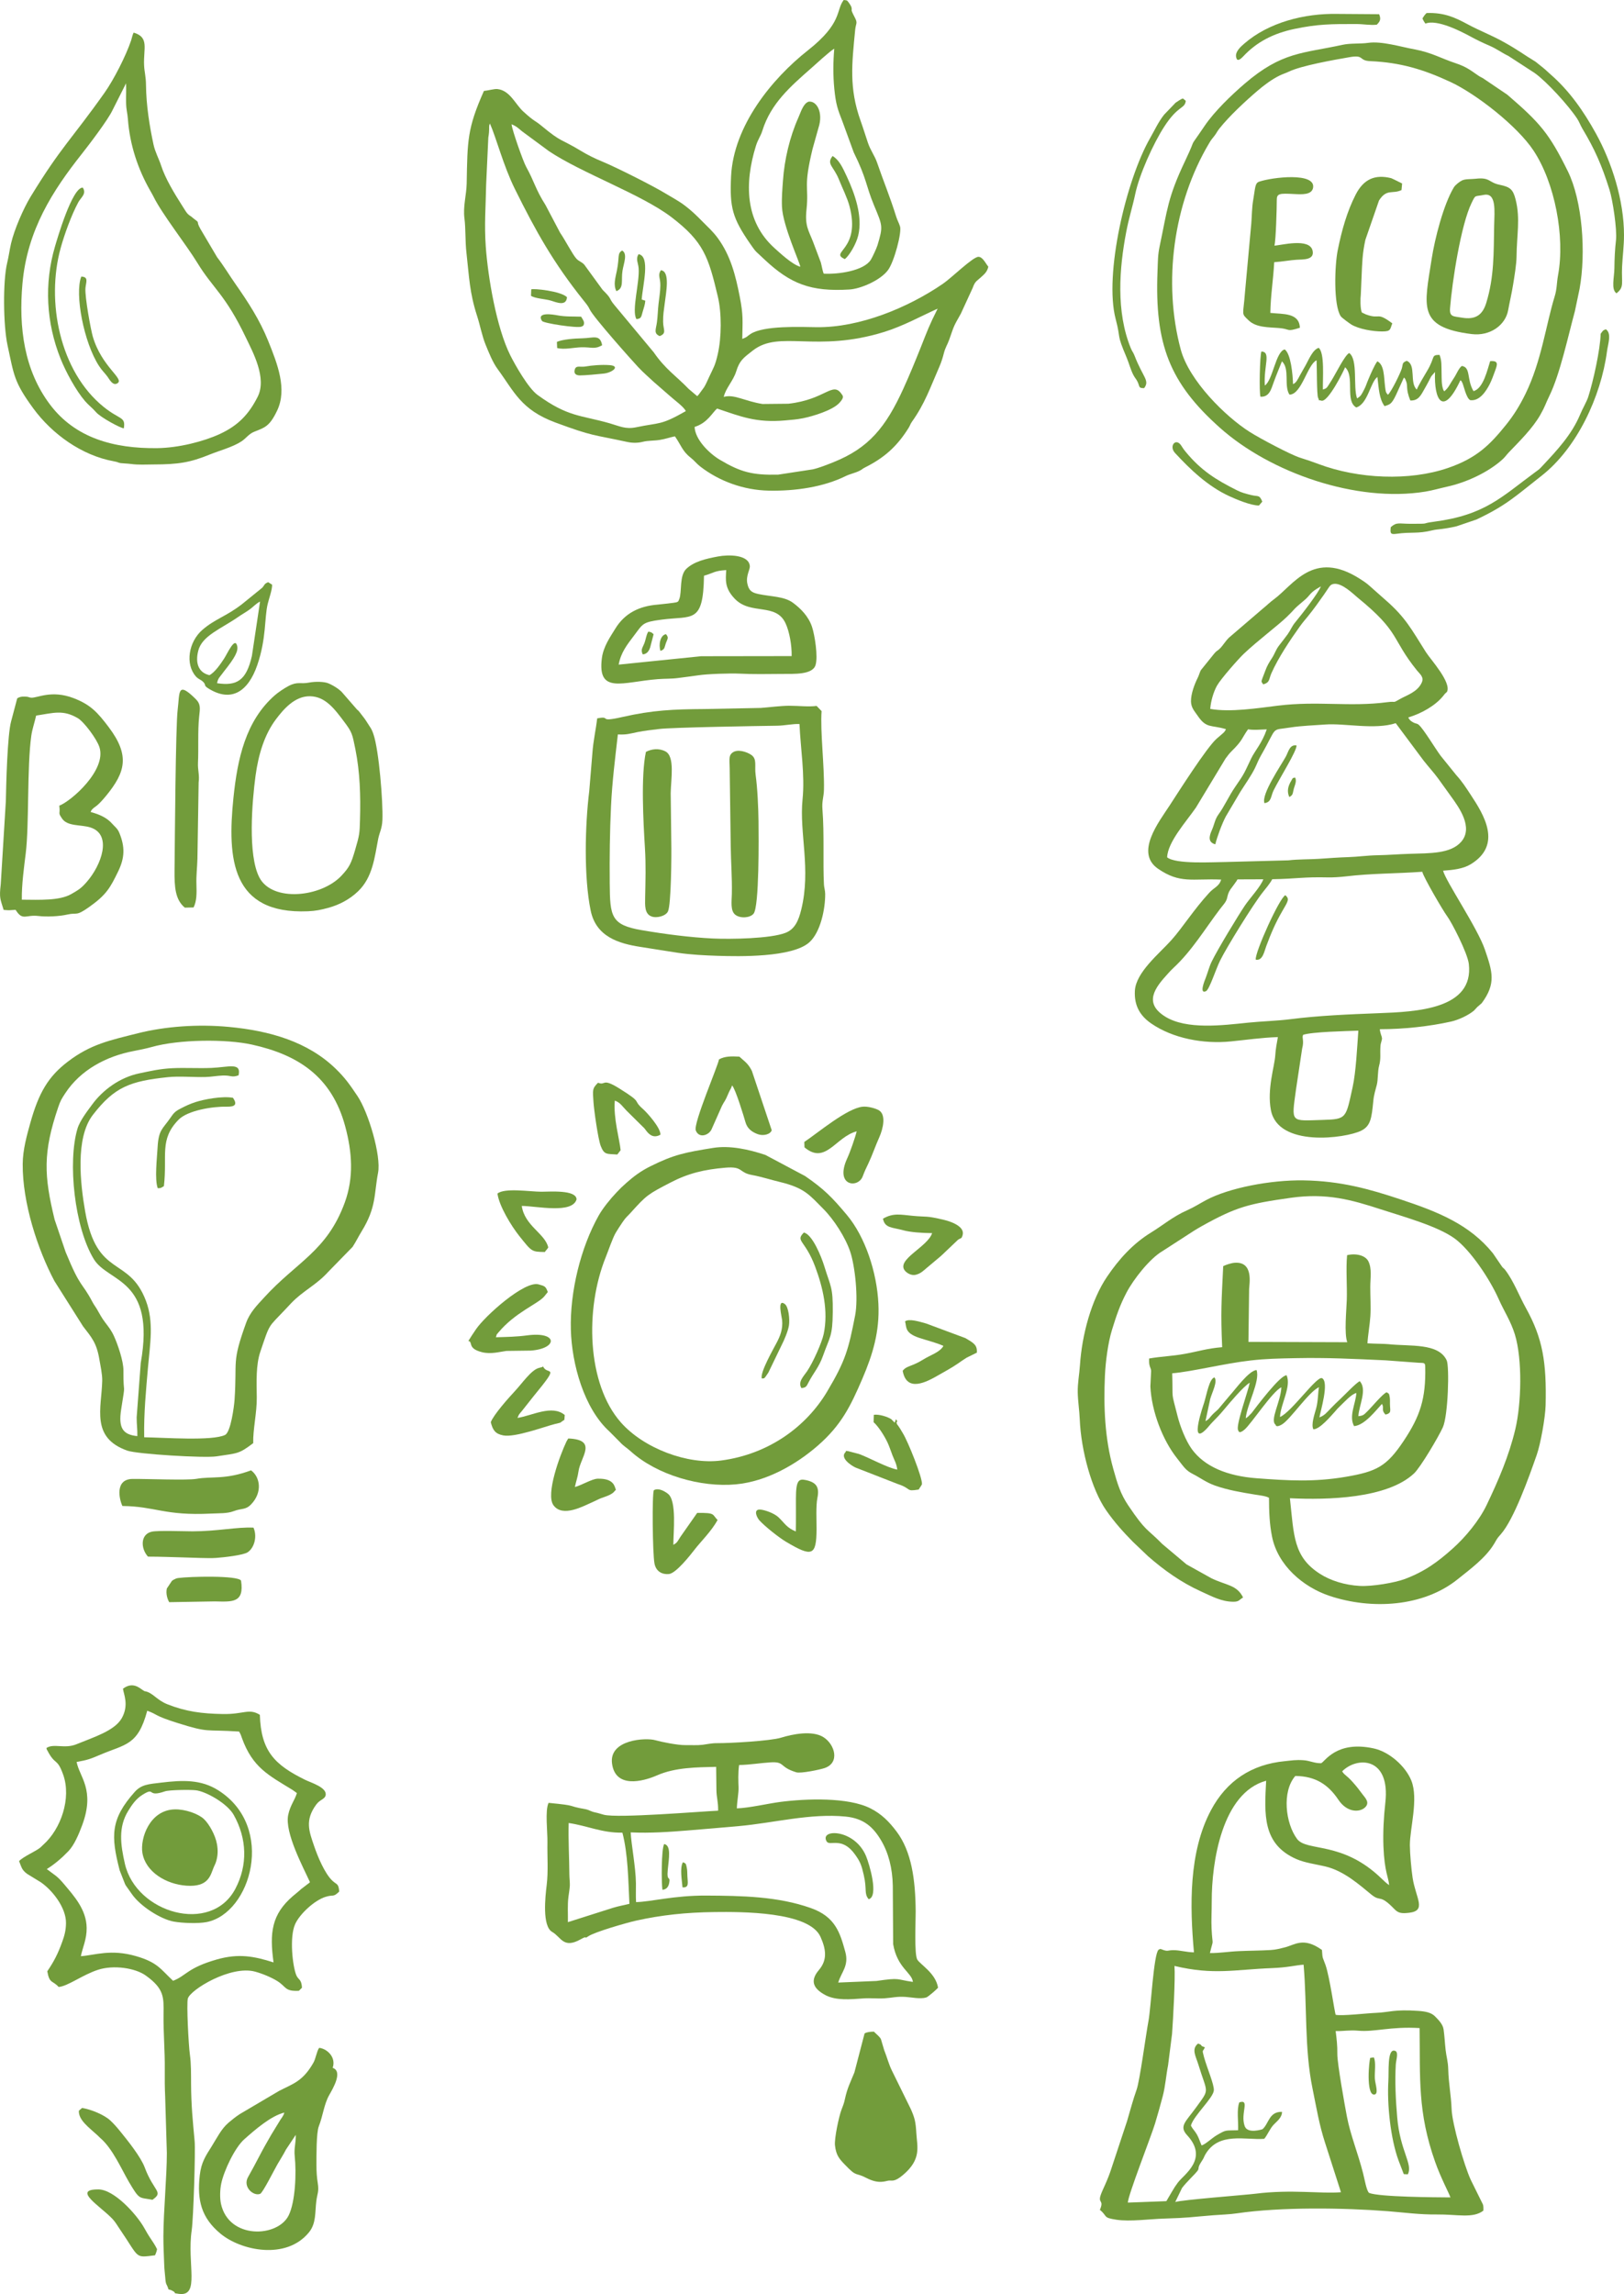 <?xml version="1.0" encoding="UTF-8"?>
<!DOCTYPE svg PUBLIC "-//W3C//DTD SVG 1.1//EN" "http://www.w3.org/Graphics/SVG/1.1/DTD/svg11.dtd">
<!-- Creator: CorelDRAW SE -->
<svg xmlns="http://www.w3.org/2000/svg" xml:space="preserve" width="370.792mm" height="523.571mm" version="1.1" style="shape-rendering:geometricPrecision; text-rendering:geometricPrecision; image-rendering:optimizeQuality; fill-rule:evenodd; clip-rule:evenodd"
viewBox="0 0 50079 70714"
 xmlns:xlink="http://www.w3.org/1999/xlink">
 <defs>
  <style type="text/css">
   <![CDATA[
    .fil0 {fill:#729C3B}
   ]]>
  </style>
 </defs>
 <g id="Vrstva_x0020_1">
  <g id="_530434800">
   <path class="fil0" d="M36147 42332c627,-53 1612,-305 2423,-396 485,-55 841,-60 1373,-71 990,-20 1791,22 2784,67l1015 75c176,10 205,-14 208,133 20,972 -154,1508 -663,2273 -526,790 -833,947 -1789,1110 -968,165 -1772,118 -2749,44 -908,-68 -1610,-361 -2000,-902 -184,-256 -356,-693 -436,-1011 -211,-834 -138,-424 -166,-1322zm2186 6910c-193,-393 -518,-370 -976,-592l-767 -427 -747 -628c-491,-499 -496,-366 -1051,-1190 -241,-358 -334,-667 -463,-1131 -261,-938 -299,-1899 -257,-2862 20,-448 97,-1025 218,-1418 137,-445 245,-762 446,-1146 216,-414 718,-1053 1112,-1283l964 -623c91,-56 155,-95 251,-149 1065,-593 1446,-688 2744,-871 1105,-156 1876,64 2771,355 706,229 1756,518 2282,902 479,350 1079,1242 1356,1868 162,365 374,681 499,1090 234,769 202,2123 12,2921 -194,819 -521,1576 -883,2333 -231,483 -661,999 -1047,1343 -462,412 -863,709 -1484,942 -295,110 -998,232 -1383,210 -465,-26 -902,-165 -1224,-371 -826,-527 -804,-1180 -929,-2332 1170,57 3003,9 3826,-763 202,-189 756,-1129 889,-1421 165,-360 207,-1880 119,-2067 -255,-542 -1121,-425 -1801,-498 -108,-12 -394,-11 -642,-26 14,-252 75,-591 90,-839 18,-279 -4,-618 -3,-905 2,-280 53,-551 -56,-779 -92,-192 -391,-259 -659,-194 -39,423 4,936 -9,1372 -10,321 -84,1041 14,1311l-3047 -10 21 -1628c7,-167 142,-856 -448,-811 -104,8 -272,63 -351,104 -53,1086 -80,1422 -32,2498 -468,38 -732,129 -1143,204 -417,76 -733,78 -1110,145 -15,261 62,280 62,386l-23 476c37,775 383,1658 816,2205 224,283 268,380 509,501 198,100 396,252 664,347 407,144 821,211 1239,280 135,22 345,44 430,99 1,427 15,805 93,1194 177,887 955,1555 1775,1829 1288,430 2887,343 3949,-512 376,-303 872,-661 1132,-1105 90,-152 81,-150 195,-278 407,-456 875,-1771 1114,-2457 117,-336 263,-1148 272,-1525 31,-1322 -86,-2055 -607,-2995 -212,-383 -380,-835 -637,-1171 -62,-81 -43,-31 -103,-110l-279 -409c-719,-888 -1689,-1276 -2851,-1661 -948,-315 -1836,-567 -2989,-585 -1019,-16 -2300,233 -3000,606 -198,106 -366,217 -591,317 -433,191 -730,451 -1117,689 -551,339 -981,813 -1348,1355 -490,721 -777,1802 -838,2733 -19,286 -73,544 -68,833 4,260 52,573 62,829 40,976 372,2171 811,2804 262,377 530,672 829,976l463 441c492,432 1028,811 1624,1082 347,157 637,321 1006,324 185,2 186,-64 304,-132z"/>
   <path class="fil0" d="M37450 42458c-159,42 -236,512 -320,786 -3,11 -477,1357 57,819 72,-71 115,-136 187,-210 148,-150 238,-243 381,-414 163,-196 596,-710 783,-817 -42,239 -452,1359 -354,1470 6,8 13,130 195,-26 212,-184 862,-1180 1134,-1302 -18,445 -365,1012 -176,1155 1,0 0,101 189,-7 261,-149 828,-1009 1149,-1153 -30,94 -24,421 -88,651 -54,196 -161,501 -87,648 197,3 541,-410 660,-539 59,-65 68,-84 139,-151 157,-150 372,-394 527,-429 -20,332 -239,709 -71,1021 329,-23 688,-504 859,-684 82,126 -37,178 112,329 195,-49 139,-118 136,-327 -1,-64 4,-147 -7,-209 -22,-128 -21,-101 -93,-152 -103,21 -484,481 -600,591 -103,98 -113,128 -274,146 18,-333 280,-825 43,-1079 -112,49 -472,430 -594,543 -106,97 -193,186 -292,286 -148,151 -191,221 -358,287 29,-185 308,-1083 83,-1208 -157,-87 -939,1041 -1299,1196 16,-395 360,-949 202,-1287 -205,4 -920,959 -1077,1164l-110 111c-40,33 -27,23 -71,52 33,-415 451,-1149 334,-1487 -234,9 -664,609 -815,770l-364 433c-74,74 -133,114 -204,193 -92,103 -69,107 -194,181l148 -689c60,-207 236,-539 130,-662z"/>
  </g>
  <g id="_530435952">
   <path class="fil0" d="M1114 22058c533,-80 825,-191 1286,80 185,108 583,635 666,894 226,706 -870,1663 -1238,1803 37,286 -52,191 84,395 169,252 578,182 875,276 686,218 340,1167 -119,1687 -163,186 -239,234 -471,367 -363,208 -983,177 -1524,173 -9,-449 71,-1028 120,-1426 109,-884 36,-2663 172,-3628 28,-202 102,-410 149,-621zm-583 -532l-186 701c-118,411 -156,1974 -165,2469l-157 2560c-51,435 -14,450 89,792 221,19 147,8 369,-2 219,352 308,143 696,189 265,31 643,14 904,-45 312,-71 245,67 667,-231 533,-376 651,-596 892,-1090 206,-422 221,-759 37,-1202 -53,-130 -146,-193 -223,-281 -153,-174 -377,-281 -660,-356 43,-83 -1,-24 49,-81 85,-98 130,-53 438,-430 586,-719 729,-1232 72,-2104 -341,-452 -560,-695 -1087,-896 -684,-260 -1110,1 -1306,-13 -88,-7 -56,-33 -212,-34 -105,-1 -152,16 -217,54z"/>
   <path class="fil0" d="M11101 25274c-12,416 -12,455 -155,941 -116,393 -169,515 -418,780 -627,666 -2127,817 -2527,59 -369,-698 -225,-2365 -122,-3136 91,-677 283,-1280 621,-1734 246,-329 595,-734 1067,-722 463,11 744,382 1043,782 246,328 252,370 349,852 141,706 164,1423 142,2178zm-1573 -4233c-263,52 -346,-42 -625,102 -134,69 -330,201 -430,290 -900,791 -1151,1955 -1275,3163 -193,1882 -62,3591 2296,3494 250,-11 400,-45 622,-104 348,-93 670,-266 927,-513 450,-431 509,-1051 619,-1615 41,-205 119,-312 130,-585 22,-557 -108,-2154 -276,-2640 -38,-110 -64,-164 -116,-240 -55,-80 -104,-168 -160,-244 -52,-70 -105,-140 -155,-202 -60,-76 -37,-31 -91,-93l-435 -500c-87,-105 -284,-229 -435,-291 -126,-53 -400,-60 -596,-22z"/>
   <path class="fil0" d="M5699 27978l270 -6c98,-196 97,-429 88,-710 -9,-285 23,-511 31,-796l37 -2348c32,-224 -30,-378 -20,-600 21,-436 -10,-991 35,-1419 29,-267 56,-393 -109,-555 -570,-562 -486,-202 -552,328 -64,516 -87,4027 -97,4955 -5,512 19,905 317,1151z"/>
   <path class="fil0" d="M6694 21060c27,-151 75,-179 163,-298 14,-19 30,-41 47,-63 351,-439 449,-633 408,-795 -71,-278 -294,231 -403,399 -102,156 -284,426 -451,509 -325,-74 -448,-357 -343,-759 118,-458 705,-672 1217,-1027 118,-82 224,-140 350,-228 131,-91 215,-197 337,-255l-251 1674c-172,762 -464,934 -1074,843zm1697 -3037l-120 -77c-128,48 -106,85 -186,172l-620 503c-497,386 -832,454 -1226,796 -425,370 -533,1054 -200,1433 79,89 154,97 225,168 106,106 -1,101 161,203 706,443 1228,98 1509,-721 282,-821 217,-1445 320,-1881 38,-162 142,-439 137,-596z"/>
  </g>
  <g id="_530436216">
   <path class="fil0" d="M2363 54312c337,-59 435,-97 725,-221 779,-333 1164,-278 1452,-1358 343,125 199,147 940,380 991,311 817,191 1894,262 6,9 12,22 16,30l29 57c4,9 7,19 11,28 5,11 28,77 28,79 331,920 827,1153 1563,1606l134 96c-64,220 -205,372 -268,674 -114,547 466,1619 671,2073 -7,8 -17,17 -22,21l-251 192c-100,94 -153,129 -254,216 -655,564 -723,1128 -596,2044 -608,-193 -1081,-282 -1755,-89 -903,259 -931,496 -1343,656 -387,-359 -472,-566 -1142,-760 -777,-225 -1261,-31 -1702,2 54,-268 184,-525 179,-873 -7,-566 -394,-986 -686,-1335 -86,-103 -156,-180 -247,-257l-296 -221c241,-149 475,-351 670,-556 173,-182 314,-507 422,-800 405,-1094 -90,-1488 -172,-1946zm1429 -2257c19,164 190,495 -33,901 -219,396 -876,594 -1401,810 -371,152 -698,-35 -926,116 8,54 10,41 29,78 249,478 295,209 486,741 261,727 -69,1680 -610,2160 -43,38 -47,49 -93,89 -143,120 -508,266 -656,418 81,203 83,269 248,394l423 259c370,257 782,791 776,1262 -3,224 -49,388 -117,575 -135,374 -254,603 -460,907 68,391 160,272 350,483 283,-21 737,-376 1220,-531 477,-153 1140,-55 1466,178 570,407 555,672 549,1171 -9,600 45,1142 38,1735 -3,310 -1,552 12,830l52 1736c0,727 -104,1797 -107,2566 -1,300 16,594 25,866 5,163 21,261 32,401 20,266 38,165 101,370 50,19 31,2 83,25 224,102 -10,83 244,114 654,82 236,-924 389,-1968 53,-360 117,-2442 90,-2736 -58,-634 -107,-1099 -110,-1770 -2,-315 4,-611 -37,-907 -41,-288 -106,-1565 -63,-1722 73,-271 1323,-1035 2073,-831 228,62 505,178 688,292 283,178 223,322 664,299l95 -95c-16,-277 -115,-236 -178,-392 -112,-282 -212,-1164 -34,-1565 141,-317 602,-741 940,-844 259,-80 224,26 421,-163 -23,-249 -65,-204 -198,-322 -249,-221 -476,-782 -580,-1091 -152,-447 -287,-785 68,-1268 117,-159 260,-161 289,-282 59,-243 -447,-391 -629,-480 -948,-466 -1364,-890 -1398,-2005 -340,-210 -491,-12 -1145,-24 -646,-12 -1132,-74 -1706,-301 -298,-117 -420,-311 -623,-384 -104,-38 -40,10 -135,-52 -107,-71 -317,-268 -612,-43z"/>
   <path class="fil0" d="M9120 65807c7,257 -59,409 -32,658 55,511 21,1405 -187,1825 -337,683 -1844,746 -2087,-357 -39,-180 -31,-442 9,-629 84,-395 416,-1099 707,-1359 328,-291 822,-724 1238,-825 -45,119 0,22 -55,123 -17,31 -44,66 -61,90l-287 469c-128,224 -242,419 -361,649 -118,228 -238,449 -356,659 -172,305 174,599 376,514 79,-33 421,-716 530,-907 90,-157 173,-279 265,-458l301 -452zm1139 -2066c119,-355 -215,-605 -419,-615 -79,120 -100,327 -180,465 -329,574 -630,640 -1058,863l-1204 710c-141,93 -224,161 -348,265 -225,190 -357,467 -526,737 -179,286 -318,482 -364,887 -86,764 44,1307 641,1801 630,521 2022,821 2726,-42 227,-278 184,-619 227,-962 30,-238 87,-292 45,-553 -30,-189 -41,-359 -41,-569 1,-267 -6,-984 73,-1185 128,-327 160,-674 316,-954 105,-189 441,-734 112,-848z"/>
   <path class="fil0" d="M4391 57115c97,588 732,967 1356,1011 686,49 741,-318 842,-565 36,-87 56,-107 83,-207 46,-170 51,-319 19,-505 -50,-288 -247,-631 -405,-779 -172,-160 -573,-305 -900,-296 -775,21 -1068,898 -995,1341z"/>
   <path class="fil0" d="M5087 55218c129,-45 771,-54 952,-33 305,34 966,400 1169,761 408,728 436,1544 49,2277 -749,1418 -3059,748 -3406,-772 -135,-594 -207,-1123 99,-1626 122,-200 247,-378 443,-500 417,-262 111,95 694,-107zm-122 -268c-371,45 -603,53 -809,284 -749,838 -742,1357 -465,2422l163 416c6,9 19,39 25,48l178 252c264,391 910,792 1301,861 277,49 756,65 1013,15 1370,-270 2140,-2931 364,-4059 -532,-339 -1096,-321 -1770,-239z"/>
   <path class="fil0" d="M2432 65063c-16,290 315,518 592,774 41,39 12,19 73,71 384,332 658,978 884,1360 335,566 301,456 718,541 360,-249 45,-243 -236,-996 -120,-325 -530,-836 -757,-1115 -94,-115 -194,-233 -312,-341 -192,-173 -580,-332 -863,-380l-99 86z"/>
   <path class="fil0" d="M3678 68689c639,931 456,910 1103,830 27,-71 44,-93 62,-188 -64,-131 -127,-222 -205,-338 -69,-102 -134,-216 -192,-320 -236,-419 -926,-1180 -1408,-1184 -832,-7 63,520 428,907 94,100 134,180 212,293z"/>
  </g>
  <g id="_530437608">
   <path class="fil0" d="M4235 44268c-440,-43 -591,-241 -499,-823 152,-965 63,-329 70,-1204 2,-281 -171,-790 -290,-1052 -80,-177 -164,-281 -269,-419 -122,-160 -155,-240 -263,-423 -45,-77 -83,-119 -127,-202 -350,-663 -359,-398 -833,-1550l-340 -1001c-330,-1358 -364,-2064 110,-3462 69,-206 107,-263 219,-434 469,-716 1262,-1139 2107,-1300 196,-38 398,-79 558,-124 838,-238 2297,-250 3092,-74 1419,314 2459,980 2874,2517 213,787 272,1572 -13,2352 -549,1502 -1484,1825 -2492,2933 -212,233 -433,450 -551,778 -449,1246 -273,1131 -355,2364 -14,207 -117,1002 -293,1088 -395,192 -1878,81 -2494,72 -13,-755 56,-1440 118,-2165 61,-701 187,-1382 -65,-2044 -530,-1392 -1512,-679 -1874,-2758 -145,-830 -312,-2258 238,-2970 666,-862 1144,-1041 2316,-1164 345,-36 790,5 1154,-4 195,-5 345,-39 541,-46 267,-8 262,71 482,-6 92,-411 -303,-250 -842,-228 -403,16 -803,-10 -1195,8 -390,18 -685,89 -1027,160 -593,123 -1122,509 -1453,963 -134,184 -374,487 -450,740 -308,1030 -92,3050 505,4025 446,728 1909,581 1446,3198l-126 1676c-1,219 25,352 21,579zm3573 217c-11,-420 116,-943 110,-1411 -7,-491 -28,-999 109,-1406 307,-905 229,-729 767,-1301l193 -205c357,-373 771,-553 1136,-959l749 -767c105,-161 174,-308 279,-479 459,-746 380,-1144 507,-1806 101,-525 -298,-1864 -633,-2363 -238,-355 -384,-563 -672,-843 -859,-833 -2028,-1172 -3299,-1291 -953,-89 -1957,-17 -2807,197 -854,216 -1444,331 -2156,874 -606,462 -895,961 -1153,1878 -109,389 -235,836 -238,1278 -9,1194 458,2627 979,3608l882 1395c269,348 418,512 503,1018 33,196 93,462 88,663 -21,846 -360,1752 775,2151 308,108 2378,233 2748,176 661,-102 681,-66 1133,-407z"/>
   <path class="fil0" d="M3774 46422c1024,11 1294,306 2736,234 252,-13 494,2 694,-74 256,-98 366,-30 541,-212 350,-366 283,-836 -4,-1047 -797,296 -1207,178 -1683,262 -290,51 -1516,-1 -1969,3 -556,6 -412,629 -315,834z"/>
   <path class="fil0" d="M5934 47203c-254,0 -1064,-31 -1254,11 -357,79 -344,520 -117,769 375,0 745,15 1081,24 361,8 778,33 1017,16 244,-17 845,-85 977,-175 217,-147 294,-505 178,-759 -519,-24 -1102,113 -1882,114z"/>
   <path class="fil0" d="M5217 49387l1404 -24c543,11 917,55 812,-640 -92,-167 -1605,-127 -1932,-81 -66,9 -89,22 -133,46 -48,26 -11,2 -66,41l-158 237c-33,160 14,315 73,421z"/>
   <path class="fil0" d="M4864 36627c112,1 107,-19 190,-64 110,-942 -149,-1434 452,-2048 279,-285 1044,-411 1479,-401 275,6 335,-73 200,-274 -327,-62 -896,48 -1144,128 -178,57 -304,116 -457,195 -182,93 -221,135 -338,306 -230,335 -357,349 -387,905 -19,339 -94,981 5,1253z"/>
  </g>
  <g id="_530438520">
   <path class="fil0" d="M48046 8480c-45,244 -31,419 -104,655 -272,884 -407,1997 -901,3006 -177,361 -362,660 -600,955 -491,608 -894,1021 -1787,1328 -1191,410 -2770,339 -3991,-119 -191,-71 -346,-126 -566,-194 -294,-91 -1245,-598 -1554,-793 -748,-473 -1871,-1578 -2132,-2542 -557,-2064 -228,-4512 875,-6361 58,-98 84,-131 151,-212 79,-97 82,-135 162,-236 302,-383 809,-854 1180,-1170 202,-173 439,-351 687,-472 88,-42 186,-73 279,-117 378,-183 1363,-358 1872,-446 469,-81 266,107 639,123 926,39 1645,256 2475,643 783,365 2054,1351 2558,2113 657,992 976,2653 757,3839zm-5857 -7159c-235,34 -546,7 -788,60 -1236,270 -1868,211 -3020,1199 -407,349 -932,854 -1232,1297 -578,855 -179,189 -607,1090 -538,1133 -543,1496 -780,2614 -61,288 -55,462 -68,790 -88,2239 370,3431 1927,4817 1553,1384 4209,2312 6332,1966 230,-38 453,-104 674,-153 586,-128 1267,-440 1712,-846 74,-68 116,-135 189,-211 334,-348 731,-737 971,-1157 157,-276 149,-319 280,-586 327,-668 578,-1847 786,-2609l144 -686c204,-1122 87,-2717 -363,-3630 -575,-1164 -854,-1487 -1865,-2357l-753 -509c-55,-32 -89,-43 -141,-79 -220,-150 -360,-270 -693,-380 -443,-146 -751,-333 -1271,-429 -435,-80 -1018,-261 -1434,-201z"/>
   <path class="fil0" d="M45754 6008c400,-81 330,501 321,954 -16,832 4,1572 -244,2377 -112,362 -324,528 -757,452 -250,-44 -381,-15 -359,-289 65,-821 335,-2572 664,-3246 131,-267 85,-189 375,-248zm-246 -498c-152,17 -317,0 -428,54 -73,36 -202,137 -247,210 -325,541 -589,1592 -684,2202 -227,1469 -454,2113 1233,2322 563,70 1042,-272 1125,-737 44,-246 108,-508 153,-790 38,-235 104,-627 106,-868 5,-648 120,-1161 -27,-1745 -81,-324 -169,-394 -499,-463 -340,-71 -288,-236 -732,-185z"/>
   <path class="fil0" d="M40084 10103c-18,-472 -531,-415 -911,-458 9,-548 92,-1020 119,-1563 255,-17 506,-65 688,-75 214,-11 556,9 497,-276 -86,-415 -998,-162 -1178,-160 46,-153 74,-1190 73,-1398 -2,-211 78,-216 535,-192 237,12 548,33 585,-198 75,-477 -1254,-322 -1663,-183 -134,45 -119,192 -188,590 -35,202 -38,484 -55,700l-195 2130c-54,728 -128,625 117,859 232,220 603,206 928,232 373,30 215,130 648,-8z"/>
   <path class="fil0" d="M42934 9967c-500,-371 -353,-110 -805,-271l-132 -62c-56,-112 -48,-462 -34,-546l23 -537c21,-470 24,-725 118,-1158l420 -1212c240,-376 412,-188 694,-322l19 -203c-54,-28 -323,-161 -341,-165 -490,-119 -842,22 -1092,510 -263,514 -427,1088 -554,1720 -92,462 -135,1690 97,2031 28,42 269,218 323,251 241,146 675,214 949,214 281,0 242,-66 315,-250z"/>
   <path class="fil0" d="M39873 11841c-10,-318 -68,-930 -255,-1070 -280,59 -368,953 -615,1112 -38,-613 202,-1034 -105,-1048 -48,112 -74,1256 -29,1394 272,16 330,-230 405,-438 81,-224 175,-447 257,-653 253,235 52,751 232,1026 376,2 553,-929 836,-1058 13,225 3,1057 47,1154 67,153 -23,48 96,89 207,77 709,-945 737,-1029 310,290 -14,1036 344,1240 356,-104 435,-782 652,-940 43,353 53,672 220,899 170,-51 219,-64 355,-348l242 -533c57,62 21,3 58,86 79,177 -14,238 139,620 253,16 333,-172 435,-350 59,-104 83,-146 141,-257 24,-46 49,-101 74,-142l113 -129c-37,866 246,1399 783,254 45,46 20,7 56,73 41,72 117,472 244,541 295,41 499,-289 604,-495 61,-120 115,-271 165,-409 69,-190 118,-320 -152,-298 -83,254 -209,847 -514,924 -217,-364 -76,-738 -362,-775 -100,78 -165,262 -249,382 -109,159 -162,304 -294,400 -6,-9 -12,-32 -14,-27 -2,5 -11,-21 -14,-27 -56,-153 -47,-332 -51,-493 -7,-235 10,-395 -63,-577 -271,3 -123,58 -379,487 -86,146 -270,449 -323,582 -231,-209 -9,-769 -312,-886 -147,66 -106,79 -150,237 -38,131 -321,717 -428,810 -69,-76 -68,-94 -88,-253 -37,-298 -20,-669 -238,-779 -93,122 -212,406 -279,563 -59,137 -67,192 -129,309 -84,159 -93,196 -217,272 -128,-355 35,-1197 -242,-1399 -133,59 -413,634 -546,845 -171,271 -136,230 -266,281 -9,-332 61,-1119 -128,-1286 -181,51 -301,349 -402,533 -60,110 -104,178 -170,300 -83,154 -121,243 -221,286z"/>
   <path class="fil0" d="M43865 565c23,69 51,104 90,163 360,-145 1111,248 1365,384 207,112 394,204 609,296 217,92 367,210 587,318l812 527c379,273 1046,1007 1307,1405 63,94 98,201 162,309 382,637 595,1121 834,1879 102,325 238,1229 201,1560 -33,283 -46,570 -49,857 -2,293 -109,653 63,778 253,-192 150,-320 174,-816 15,-319 59,-640 59,-974 2,-1075 -379,-2255 -863,-3131 -382,-693 -820,-1323 -1413,-1837 -87,-75 -129,-123 -210,-187l-239 -192c-381,-229 -519,-352 -1006,-621 -360,-200 -722,-336 -1091,-535 -375,-201 -717,-367 -1266,-346 -63,61 -74,85 -126,163z"/>
   <path class="fil0" d="M49360 10287c-14,498 -230,1467 -383,1945 -49,152 -173,357 -250,544 -260,625 -722,1114 -1165,1587 -110,117 -75,84 -213,186 -1055,776 -1558,1329 -3141,1535 -440,57 -37,62 -723,62 -357,-1 -412,-59 -599,104 -14,161 -24,231 153,207 531,-73 646,10 1156,-115 119,-30 315,-24 720,-119l615 -209c932,-438 1238,-748 2009,-1350 1084,-847 1830,-2433 2016,-3833 32,-242 150,-548 -34,-681 -108,36 -90,52 -161,137z"/>
   <path class="fil0" d="M35281 11965c181,-240 -33,-323 -293,-996 -44,-115 -71,-122 -119,-239 -458,-1121 -355,-2462 -138,-3588 83,-434 197,-782 277,-1164 123,-587 549,-1543 896,-2078 432,-666 631,-536 662,-792l-89 -73c-74,24 -141,78 -225,131l-352 366c-177,220 -299,490 -432,721 -745,1296 -1424,4213 -1065,5579 176,667 10,415 335,1181 80,188 123,376 212,547 49,94 97,134 137,225 63,145 21,179 194,180z"/>
   <path class="fil0" d="M38129 1796c1,0 21,143 207,-56 418,-450 938,-713 1580,-848 729,-152 1135,-152 1907,-151 223,0 435,44 633,20 94,-95 140,-162 72,-323l-1284 -9c-1024,-21 -2125,264 -2873,914 -100,87 -315,264 -242,453z"/>
   <path class="fil0" d="M38823 15582l102 -119c-90,-219 -117,-150 -334,-201 -167,-40 -306,-77 -440,-145 -647,-324 -1111,-609 -1592,-1194 -53,-65 -75,-94 -121,-169 -171,-287 -403,-6 -206,207 474,514 1014,1027 1668,1330 204,95 681,297 923,291z"/>
  </g>
  <g id="_530441280">
   <path class="fil0" d="M3887 2568c8,200 -3,400 1,601 4,224 41,302 56,504 58,784 305,1535 688,2204 35,62 77,134 101,183 262,536 1016,1489 1355,2046 485,795 855,963 1494,2300 209,438 656,1245 364,1824 -271,538 -602,888 -1172,1150 -493,227 -1261,426 -1930,434 -1334,15 -2524,-309 -3304,-1346 -793,-1054 -969,-2365 -848,-3725 148,-1659 937,-2869 1828,-3996 225,-284 822,-1069 953,-1358l414 -821zm234 -1563c-35,64 -54,167 -77,238 -164,488 -538,1215 -815,1608 -1026,1450 -1340,1666 -2284,3210 -221,362 -507,1018 -605,1446 -46,201 -72,404 -121,605 -132,546 -120,1915 12,2527 201,926 194,1128 794,1948 580,793 1498,1454 2484,1632 158,29 119,43 215,57 67,9 207,12 315,26 232,32 459,16 696,15 762,-1 1128,-59 1738,-308 299,-121 703,-227 970,-402 145,-94 225,-230 395,-298 322,-129 473,-158 708,-653 313,-660 15,-1427 -277,-2149 -263,-651 -619,-1197 -1016,-1764 -182,-260 -358,-554 -558,-814l-511 -865c-170,-295 25,-151 -233,-343 -5,-4 -42,-38 -43,-38 -146,-93 -143,-112 -294,-348 -233,-366 -516,-827 -648,-1237 -63,-196 -180,-405 -231,-636 -126,-581 -226,-1216 -233,-1837 -2,-267 -49,-399 -59,-613 -24,-518 167,-862 -322,-1007z"/>
   <path class="fil0" d="M3818 13203c60,-367 -116,-253 -618,-657 -1366,-1099 -1782,-3265 -1330,-4899 115,-418 332,-1020 545,-1413 81,-150 264,-260 137,-451 -326,-11 -791,1591 -858,1820 -335,1143 -271,2345 175,3458 163,406 470,974 753,1303 118,136 213,196 343,345 142,162 758,493 853,494z"/>
   <path class="fil0" d="M2506 8526c-209,530 78,2038 549,2757 94,144 153,188 255,322 66,88 168,301 312,209 221,-141 -482,-497 -759,-1433 -62,-209 -251,-1233 -228,-1502 16,-182 107,-346 -129,-353z"/>
  </g>
  <g id="_530442096">
   <path class="fil0" d="M26369 40550c-204,1042 -291,1385 -862,2343 -639,1074 -1789,1931 -3269,2127 -1031,137 -2385,-372 -3094,-1176 -1050,-1192 -1109,-3504 -463,-5097 81,-200 207,-576 305,-746 48,-83 155,-245 212,-329 106,-157 143,-170 252,-291 492,-548 535,-569 1214,-923 557,-291 1046,-408 1707,-464 554,-47 399,149 816,225 304,56 563,144 864,216 769,185 917,409 1342,834 318,319 677,872 825,1315 148,443 255,1430 151,1966zm-4383 -5165c-844,136 -1201,201 -1938,570 -291,145 -508,309 -727,502 -140,123 -193,177 -312,302 -187,196 -421,484 -549,713 -554,986 -888,2347 -857,3512 28,1069 410,2435 1189,3141l324 326c103,117 210,175 330,283 816,738 2168,1122 3246,1021 951,-89 1860,-613 2528,-1195 722,-630 1008,-1212 1372,-2060 323,-754 536,-1455 495,-2312 -46,-968 -406,-2063 -972,-2737 -456,-544 -703,-797 -1290,-1200l-1225 -651c-500,-166 -1086,-300 -1614,-215z"/>
   <path class="fil0" d="M22171 32656c-18,169 -799,1977 -715,2191 101,256 404,145 485,-33l323 -728c89,-175 80,-98 207,-403 42,-99 72,-120 104,-225 107,108 374,996 411,1128 53,191 184,302 379,374 176,65 395,6 432,-121l-612 -1830c-118,-234 -221,-286 -385,-438 -251,-15 -454,-13 -629,85z"/>
   <path class="fil0" d="M24802 35201l6 166c652,550 957,-323 1609,-494 -44,190 -204,645 -291,832 -396,860 332,935 476,559 76,-198 97,-235 178,-405 123,-261 211,-528 340,-816 101,-227 229,-701 -40,-831 -112,-55 -333,-115 -486,-97 -482,55 -1356,792 -1792,1086z"/>
   <path class="fil0" d="M20163 45935c-59,117 -40,1950 19,2259 50,262 255,345 447,325 219,-22 663,-588 804,-771 167,-216 507,-551 695,-893 -175,-175 -55,-226 -629,-220l-514 733c-97,149 -95,183 -221,250 -4,-355 115,-1359 -169,-1574 -107,-82 -291,-187 -432,-109z"/>
   <path class="fil0" d="M14443 41335c153,26 -48,230 424,347 273,67 536,-12 749,-40l752 -10c840,-62 841,-597 -114,-469 -327,44 -622,48 -963,58 46,-119 -13,-38 82,-152 508,-607 1189,-867 1397,-1092 5,-6 12,-14 17,-20l105 -130c-66,-176 -84,-181 -287,-237 -430,-117 -1653,974 -1933,1393 -90,134 -163,241 -229,352z"/>
   <path class="fil0" d="M18992 45922c-40,-84 -44,-357 -566,-341 -174,6 -493,203 -698,256 33,-168 88,-308 111,-483 60,-439 610,-977 -316,-1013l-55 93c-207,435 -644,1625 -403,1962 282,395 931,25 1219,-99 70,-30 169,-84 249,-115 105,-41 255,-78 373,-168l86 -92z"/>
   <path class="fil0" d="M27910 40732c50,184 -18,358 446,511 249,82 519,145 736,244 -107,197 -404,283 -608,412 -383,240 -517,188 -648,356 121,676 731,349 1105,133 194,-112 404,-223 589,-351 114,-78 167,-118 280,-188l314 -154c13,-237 -94,-294 -357,-449l-1205 -448c-209,-59 -534,-160 -652,-66z"/>
   <path class="fil0" d="M26947 43611l-8 228c142,125 328,409 433,634 62,135 98,258 150,390 67,170 121,244 148,438 -309,-56 -868,-369 -1182,-482l-344 -90c-140,-5 -24,-16 -72,34 -177,172 162,406 312,475l1300 507c449,147 228,239 646,170 49,-85 59,-83 100,-161 23,-195 -437,-1334 -588,-1573 -48,-76 -80,-142 -139,-223l-44 -60c-48,-126 65,-19 -30,-151l-39 108 -107 -109c-107,-71 -368,-158 -536,-135z"/>
   <path class="fil0" d="M15134 43839c61,242 135,359 383,407 366,71 1277,-272 1595,-351 257,-64 102,-10 291,-129l12 -148c-391,-330 -1010,22 -1457,89 46,-115 46,-107 120,-194l383 -484c842,-1023 415,-617 288,-904 -10,4 -24,0 -29,11 -5,12 -22,9 -29,11 -36,10 -52,12 -86,23 -238,76 -497,465 -744,729 -172,184 -642,711 -727,940z"/>
   <path class="fil0" d="M27228 37566c58,297 287,263 621,356 215,60 571,87 895,89 -136,426 -1117,815 -840,1157 62,76 201,160 335,127 155,-38 239,-128 331,-205l434 -364c51,-45 95,-88 147,-138l390 -371c96,-67 106,-19 143,-143 78,-271 -365,-421 -567,-470 -577,-138 -515,-83 -968,-126 -387,-37 -604,-95 -921,88z"/>
   <path class="fil0" d="M19035 35588l103 -133c-28,-312 -229,-999 -179,-1529 168,57 245,193 361,309l491 486c77,66 86,100 150,175 122,141 251,168 405,81 9,-213 -414,-681 -532,-785 -363,-319 29,-162 -734,-639 -552,-345 -411,-78 -658,-178 -184,181 -165,227 -141,596 17,257 141,1137 223,1352 110,286 192,240 511,265z"/>
   <path class="fil0" d="M15340 36791c50,381 421,994 683,1321 380,475 370,474 778,481 49,-73 54,-58 105,-140 -93,-427 -732,-668 -816,-1281 476,7 1552,250 1689,-200 -5,-306 -834,-236 -1085,-237 -357,-1 -1127,-127 -1354,56z"/>
   <path class="fil0" d="M24541 47207c-279,-111 -343,-252 -525,-428 -146,-142 -450,-240 -577,-247 -215,-11 -108,239 -18,337 175,190 598,526 820,658 802,475 936,439 939,-400 1,-265 -23,-708 26,-953 69,-337 -35,-481 -354,-550 -218,-46 -307,-3 -308,563 -1,336 4,686 -3,1020z"/>
   <path class="fil0" d="M24713 42787c149,-11 160,-62 219,-175 162,-309 320,-463 446,-818 215,-606 294,-587 302,-1353 8,-778 -69,-782 -257,-1397 -97,-318 -374,-996 -635,-1051 -271,275 40,223 350,1055 237,635 411,1364 262,2073 -53,254 -325,872 -514,1150 -110,160 -288,329 -173,516z"/>
   <path class="fil0" d="M23492 42492c87,-13 55,37 201,-180l412 -853c80,-155 193,-422 223,-599 31,-190 -10,-578 -128,-665 -243,-178 -92,395 -82,497 27,282 -62,492 -162,685 -103,199 -527,933 -464,1115z"/>
  </g>
  <g id="_530445096">
   <path class="fil0" d="M21419 13160c405,-125 553,-454 695,-566 716,240 1203,447 2102,365 211,-19 351,-28 548,-67 306,-62 905,-243 1117,-470 166,-178 110,-219 73,-273 -279,-409 -487,166 -1643,296l-797 8c-552,-87 -883,-312 -1195,-218 48,-251 293,-497 382,-783 104,-337 214,-415 516,-649 827,-643 1940,83 4055,-573 585,-182 1156,-498 1642,-716 -274,547 -301,643 -529,1214 -176,440 -338,834 -526,1247 -548,1205 -1075,1836 -2149,2268 -165,67 -451,181 -644,224l-1072 164c-799,18 -1157,-80 -1795,-458 -314,-186 -761,-612 -780,-1013zm140 -1014c-41,49 -19,28 -60,65l-262 -222c-372,-389 -714,-600 -1078,-1129l-1198 -1439c-212,-249 -62,-178 -379,-487l-564 -775c-88,-96 -163,-96 -246,-188 -122,-136 -333,-553 -502,-800l-449 -852c-314,-493 -343,-723 -596,-1176 -90,-160 -436,-1137 -450,-1312 155,63 205,119 321,215l831 613c1007,676 2859,1332 3782,2038 989,756 1137,1221 1427,2446 122,515 114,1257 -1,1767 -83,369 -132,418 -268,711 -49,106 -97,221 -156,317l-152 208zm-6451 -8337c201,454 412,1294 768,2014 654,1320 1190,2277 2122,3442 82,103 136,163 192,281 110,233 1297,1565 1484,1764 179,191 311,297 482,459l502 437c114,107 436,336 490,467 -789,450 -796,343 -1533,498 -327,68 -517,-37 -809,-121 -900,-259 -1286,-188 -2232,-878 -282,-206 -684,-911 -841,-1225 -425,-854 -685,-2398 -753,-3339 -50,-702 -1,-1213 11,-1917l67 -1451c43,-246 14,-300 32,-384 1,-6 7,-19 8,-24 1,-4 4,-17 10,-23zm-185 -1007c-514,1157 -508,1521 -532,2853 -7,360 -117,705 -69,1076 41,321 21,707 61,1054 85,753 94,1228 328,1952 100,309 151,614 265,892 100,244 215,537 369,747 513,698 716,1252 1782,1648 1175,435 1139,365 2214,599 174,38 341,31 479,-4 163,-42 348,-30 522,-58 190,-31 318,-81 470,-111 183,256 226,454 478,651 125,98 183,186 302,278 585,454 1341,730 2112,745 840,17 1699,-116 2374,-449 129,-64 287,-94 419,-159 101,-49 79,-58 181,-109 582,-292 981,-639 1341,-1218 47,-76 52,-118 102,-188 399,-560 559,-1040 852,-1712 53,-120 100,-270 134,-405 45,-176 110,-260 165,-417 167,-478 132,-395 358,-799l364 -792c75,-204 110,-199 254,-328 105,-95 193,-166 229,-327 -82,-96 -172,-306 -307,-304 -173,2 -824,647 -1097,833 -1083,740 -2565,1350 -3887,1336 -468,-6 -1638,-60 -2045,211 -149,99 -58,70 -252,151 9,-556 36,-725 -78,-1304 -127,-647 -278,-1261 -680,-1809 -142,-194 -304,-339 -469,-506 -176,-178 -319,-320 -529,-481 -198,-152 -370,-238 -599,-377 -412,-252 -1560,-826 -1969,-994 -216,-88 -442,-199 -651,-326 -644,-390 -577,-242 -1215,-772 -215,-178 -210,-118 -568,-446 -240,-221 -406,-643 -788,-687 -100,-12 -286,46 -420,56z"/>
   <path class="fil0" d="M24679 8223c-246,-65 -632,-428 -798,-577 -912,-823 -924,-2005 -573,-3143 67,-217 146,-296 203,-481 261,-835 868,-1360 1493,-1910 162,-142 568,-520 722,-612 -35,410 -39,820 1,1232 47,484 104,636 251,1012l349 955c405,818 369,1011 621,1620 267,645 290,646 111,1240 -27,92 -156,369 -206,449 -213,339 -998,453 -1453,428 -35,-83 -57,-230 -88,-345l-238 -632c-142,-365 -257,-493 -204,-997 78,-748 -106,-661 187,-1872l182 -649c157,-476 -56,-844 -306,-807 -169,64 -238,323 -318,501 -258,579 -427,1277 -472,1948 -18,257 -42,516 -29,796 27,583 552,1717 565,1844zm1338 -8223c-245,316 -31,706 -1104,1552 -1113,877 -2295,2329 -2369,3885 -45,960 37,1280 595,2086 57,82 134,195 187,244 90,83 154,142 243,227 804,756 1431,1004 2627,930 349,-22 957,-285 1188,-599 192,-260 427,-1158 371,-1342 -35,-116 -80,-179 -121,-311 -190,-610 -397,-1102 -587,-1658 -78,-226 -198,-363 -285,-618 -79,-234 -143,-447 -226,-678 -358,-1006 -266,-1752 -165,-2798 19,-201 86,-197 -11,-380 -162,-310 -64,-175 -108,-331 -4,-15 -60,-107 -81,-132 -58,-71 -37,-64 -154,-77z"/>
   <path class="fil0" d="M26053 7987c147,-119 349,-471 411,-724 147,-598 -110,-1302 -349,-1818 -134,-288 -240,-518 -441,-636 -198,258 27,298 202,738 105,263 251,551 318,801 367,1371 -643,1414 -141,1639z"/>
   <path class="fil0" d="M19625 9835c152,-7 150,-75 191,-218 35,-120 75,-228 83,-348l-111 -36c34,-459 272,-1332 -96,-1398 -97,148 -13,267 1,427 38,433 -224,1312 -68,1573z"/>
   <path class="fil0" d="M20343 10360c225,-87 108,-194 105,-439 -3,-221 24,-362 49,-561 43,-351 174,-1001 -118,-1030 -105,162 -13,224 -16,469 -2,192 -33,367 -56,568 -22,186 -24,391 -50,572 -31,221 -107,337 86,421z"/>
   <path class="fil0" d="M17173 10538l8 190c221,57 522,-17 738,-23 333,-9 410,73 649,-63 -63,-348 -270,-220 -610,-214 -246,5 -605,32 -785,110z"/>
   <path class="fil0" d="M17994 10027c47,-103 -19,-166 -73,-265 -255,-10 -485,5 -737,-43 -105,-20 -657,-118 -471,174 46,72 1079,228 1216,176 58,-22 32,-14 65,-42z"/>
   <path class="fil0" d="M18046 11298c-147,26 -278,-45 -320,86 -43,134 38,187 152,188 158,1 563,-38 737,-56 266,-28 530,-236 180,-261 -241,-18 -540,6 -749,43z"/>
   <path class="fil0" d="M16382 8920l-8 198c124,85 437,97 608,147 170,51 481,191 502,-104 -186,-190 -1035,-275 -1102,-241z"/>
   <path class="fil0" d="M19007 8975c243,-91 141,-337 189,-630 38,-237 163,-516 -10,-623 -159,93 -76,183 -163,616 -50,245 -113,441 -16,637z"/>
  </g>
  <g id="_530447208">
   <path class="fil0" d="M36217 60600c1210,288 1854,111 3004,67 500,-19 732,-90 978,-106 111,1295 23,2593 275,3817 127,621 203,1103 386,1670l491 1527c-603,54 -1519,-95 -2635,46 -303,38 -2278,189 -2475,256l208 -431c67,-89 194,-228 273,-307 411,-417 99,-165 353,-548 52,-78 57,-120 100,-191 414,-693 1231,-426 1810,-471 105,-124 164,-297 288,-433 90,-100 256,-206 261,-398 -404,-13 -405,366 -602,534 -8,5 -447,148 -543,-80 -4,-9 -7,-18 -10,-26 -133,-387 176,-829 -162,-721 -87,215 -25,593 -38,860 -415,12 -361,-20 -654,150 -153,89 -347,281 -471,318 -48,-103 -82,-227 -143,-334 -78,-135 -138,-172 -187,-281 90,-312 694,-851 707,-1084 11,-183 -207,-677 -304,-1028 -74,-270 -25,-140 26,-302 -181,-49 -36,-56 -209,-112 -212,171 -70,387 8,642 283,928 368,724 -79,1342 -311,429 -523,564 -265,842 675,730 -103,1210 -287,1461 -69,93 -120,169 -184,282l-170 289 -1186 45c-15,-180 723,-2059 836,-2434 84,-278 163,-559 238,-845 82,-310 104,-648 165,-955l122 -963c33,-442 104,-1717 75,-2098zm4971 2008c244,5 423,-36 696,-12 507,46 991,-135 1892,-81 20,1557 -64,2586 477,4118 177,504 438,985 474,1102 -487,-3 -2192,-13 -2507,-138 -80,-57 -142,-433 -185,-599 -163,-640 -387,-1172 -499,-1746 -61,-317 -301,-1652 -297,-1937 3,-274 -19,-442 -51,-707zm-1193 -5926c-355,-482 -470,-1456 -52,-1938 632,6 1020,272 1330,735 265,395 643,388 808,246 180,-155 18,-303 -64,-414 -121,-162 -173,-232 -305,-380 -184,-208 -269,-225 -323,-331 470,-468 1489,-439 1331,963 -49,435 -76,910 -59,1354 31,791 163,964 175,1193 -94,-70 -144,-117 -233,-203 -1213,-1176 -2307,-817 -2608,-1225zm-2685 3521c123,-512 82,-137 51,-756 -13,-256 6,-534 5,-833 -4,-1211 317,-3353 1678,-3723 -53,1026 -126,1954 937,2417 260,113 588,155 891,226 571,135 1050,567 1416,866 302,245 243,-37 711,448 119,124 220,140 449,114 557,-64 211,-445 113,-1075 -40,-261 -84,-757 -85,-1007 -3,-509 271,-1427 46,-1991 -178,-445 -680,-891 -1164,-995 -1152,-249 -1504,414 -1619,457 -211,3 -339,-77 -542,-92 -248,-18 -367,9 -578,29 -1027,98 -1794,608 -2275,1509 -690,1292 -655,2964 -526,4384 -245,-4 -426,-68 -634,-67 -179,0 -159,41 -299,-2 -86,-26 -92,-56 -160,-9 -150,132 -237,1815 -308,2183 -80,420 -270,1859 -368,2129 -110,306 -199,648 -293,965l-469 1417c-137,439 -291,696 -349,877 -80,252 114,128 -21,445 248,201 77,239 510,304 420,63 1035,-22 1469,-35 786,-24 795,-46 1516,-103 220,-17 518,-27 729,-59 1360,-200 3302,-172 4655,-66 507,40 972,107 1521,101 618,-7 1106,130 1426,-119 3,-148 4,-165 -56,-274l-335 -678c-200,-436 -572,-1717 -589,-2177 -16,-436 -94,-793 -104,-1232 -6,-240 -56,-376 -80,-585 -26,-233 -31,-406 -63,-637 -23,-167 -163,-301 -269,-409 -116,-117 -304,-150 -508,-164 -754,-54 -889,44 -1300,60 -296,11 -1056,102 -1250,60 -36,-75 -181,-1153 -315,-1537 -85,-244 -91,-165 -109,-462 -574,-411 -835,-155 -1150,-78 -155,38 -258,69 -428,80 -336,20 -645,19 -978,34 -334,14 -590,63 -899,60z"/>
   <path class="fil0" d="M43288 67017l125 6c164,-316 -240,-713 -328,-1761 -44,-516 -75,-1094 -43,-1625 9,-157 114,-425 -62,-427 -199,-3 -149,643 -167,937 -43,710 65,1777 315,2453l160 417z"/>
   <path class="fil0" d="M42366 63421l-110 12c-39,75 -136,1129 113,1132 163,2 36,-328 27,-492 -11,-209 40,-499 -30,-652z"/>
  </g>
  <g id="_530421648">
   <path class="fil0" d="M17512 59250c5,-257 -16,-536 17,-780 13,-93 39,-262 43,-351 4,-86 -14,-225 -15,-353 -3,-524 -36,-1050 -21,-1572 593,88 1025,308 1657,298 173,665 180,1455 216,2193 -173,44 -316,66 -497,120l-1400 445zm1936 -2767c604,28 1193,-14 1754,-59 551,-44 1086,-91 1593,-136 1054,-94 2202,-401 3284,-292 559,56 847,325 1087,726 230,385 354,858 365,1404l11 1802c125,734 580,879 609,1164 -532,-75 -369,-139 -1123,-29l-1180 49c100,-331 336,-516 218,-947 -163,-593 -308,-1083 -1064,-1350 -1018,-360 -2127,-378 -3220,-384 -1001,-6 -1724,195 -2168,201 -12,-203 -1,-382 -4,-579 -6,-501 -145,-1204 -162,-1570zm2636 -2020c4,233 6,468 8,702 2,248 57,360 53,649 -553,25 -3087,236 -3523,126 -103,-26 -153,-49 -276,-74 -128,-27 -192,-81 -288,-97 -643,-113 -183,-103 -1141,-196 -115,228 -29,907 -36,1216 -8,435 29,896 -23,1320 -44,359 -144,1265 170,1443 280,160 339,530 882,225 245,-138 67,20 230,-90 199,-136 1184,-418 1473,-483 779,-173 1544,-255 2422,-265 808,-9 2919,-22 3268,766 169,382 218,706 -52,1023 -268,317 -193,561 202,771 330,175 780,130 1172,102 217,-16 441,12 652,-3 242,-16 376,-62 651,-43 175,11 453,73 635,17 57,-17 326,-252 364,-301 -72,-448 -543,-708 -640,-866 -98,-158 -48,-1211 -50,-1483 -7,-984 -128,-1854 -591,-2467 -228,-302 -459,-538 -803,-712 -687,-349 -1984,-302 -2779,-199 -390,51 -958,187 -1342,199 7,-228 59,-472 53,-647 -7,-177 -18,-461 17,-690 326,-4 669,-64 977,-82 444,-25 250,144 786,307 138,42 724,-80 872,-130 482,-163 318,-732 -36,-954 -344,-215 -950,-93 -1309,18 -323,99 -1554,170 -1975,168 -167,-1 -309,34 -439,50 -172,21 -364,7 -537,10 -233,4 -736,-98 -926,-152 -286,-82 -1427,-25 -1332,717 99,770 934,567 1392,366 564,-247 1227,-246 1819,-261z"/>
   <path class="fil0" d="M26661 62680l-314 1203c-113,281 -219,474 -293,823 -30,143 -61,207 -107,330 -80,214 -222,886 -199,1094 35,317 144,427 304,594 388,405 298,221 667,412 390,202 583,90 694,80 92,-8 170,50 431,-171 581,-489 437,-871 413,-1291 -21,-352 -47,-461 -171,-743l-584 -1188c-93,-187 -152,-419 -237,-629l-99 -334c-36,-81 -150,-162 -216,-234 -108,0 -213,10 -289,54z"/>
   <path class="fil0" d="M26787 58543c320,-81 21,-1087 -82,-1332 -356,-846 -1447,-843 -1213,-448 92,155 470,-162 871,397 167,232 203,334 273,638 106,466 1,562 151,745z"/>
   <path class="fil0" d="M20427 58253c122,-11 188,-88 210,-218 40,-230 -84,-7 -45,-403 34,-349 111,-748 -111,-790 -90,153 -87,1196 -54,1411z"/>
   <path class="fil0" d="M21046 58178c211,14 160,-140 151,-341 -4,-93 -1,-177 -19,-267 -27,-130 -27,-130 -119,-167 -101,176 -31,553 -13,775z"/>
  </g>
  <g id="_1607156776">
   <path class="fil0" d="M40184 31899c276,-94 1334,-115 1703,-129 -37,515 -73,1271 -176,1741 -211,955 -178,989 -911,1010 -1018,29 -977,111 -836,-934l190 -1263c69,-258 -16,-326 30,-425zm-952 -4797c767,-13 939,-75 1736,-56 121,3 354,-10 532,-31 790,-95 1559,-85 2358,-143 41,173 639,1197 766,1368 144,192 630,1136 670,1472 163,1401 -1618,1476 -2796,1520 -913,35 -1840,74 -2709,185 -401,51 -898,65 -1306,107 -767,79 -1892,226 -2556,-190 -663,-416 -321,-877 82,-1315 65,-71 103,-115 177,-184 565,-522 975,-1208 1436,-1815 48,-64 123,-151 158,-204 110,-164 23,-241 231,-492l121 -168c4,-7 11,-19 14,-25 3,-5 9,-17 14,-24l797 -3c-83,230 -418,585 -570,811 -210,313 -838,1347 -1021,1723 -81,167 -117,328 -185,503 -37,94 -207,509 7,412 106,-48 295,-655 435,-941 197,-402 1028,-1749 1322,-2114 86,-107 223,-272 287,-396zm-1756 -1076c55,-228 210,-645 325,-860l444 -752c141,-225 338,-501 453,-736 76,-156 104,-248 188,-393 535,-932 271,-759 914,-862 314,-50 755,-67 1070,-90 604,-44 1518,170 2170,-41l855 1147c154,198 312,365 453,558l408 567c229,318 689,943 302,1385 -326,371 -963,350 -1583,370 -337,10 -657,37 -977,43 -345,6 -619,49 -904,58 -334,11 -607,32 -932,54 -267,18 -631,10 -934,46l-1929 51c-402,2 -1540,75 -1808,-144 18,-477 596,-1109 889,-1535l912 -1510c65,-83 105,-146 180,-219 359,-352 313,-400 514,-682 183,30 334,9 577,2 -146,426 -369,665 -478,891 -209,434 -189,441 -496,882 -197,285 -325,588 -519,855 -107,147 -122,305 -202,482 -85,191 -121,370 108,433zm1480 -4930c212,-64 165,-151 251,-345 211,-476 577,-1023 875,-1439 100,-139 158,-201 257,-323 177,-218 319,-421 491,-664 166,-234 173,-305 296,-326 255,-41 612,318 738,421 1331,1084 1022,1245 1834,2251 83,103 222,198 145,369 -133,294 -471,393 -665,504 -262,149 -104,61 -400,101 -1157,152 -2140,-45 -3372,107 -636,79 -1474,209 -2086,100 17,-239 101,-526 209,-718 111,-199 659,-824 828,-983 422,-400 1067,-884 1324,-1135 333,-324 127,-166 576,-544 88,-75 129,-151 211,-222 74,-66 176,-124 263,-175 -62,186 -606,887 -783,1099 -119,143 -134,225 -240,376 -81,114 -175,228 -266,348 -106,139 -126,246 -222,393 -81,123 -149,232 -209,402l-81 212c-41,112 -39,107 26,191zm-1150 1381c-54,99 -51,87 -139,165 -56,51 -96,79 -156,134 -312,284 -1150,1602 -1446,2057 -322,495 -1075,1450 -356,1945 681,469 1053,299 1947,335 -57,208 -216,243 -360,399 -484,525 -833,1086 -1173,1466 -372,416 -1097,993 -1127,1565 -23,444 149,759 500,1003 672,466 1620,640 2456,556 495,-49 939,-116 1454,-134 -31,184 -69,358 -81,565 -19,331 -259,1036 -134,1687 221,1156 2304,868 2779,636 297,-145 327,-388 378,-914 19,-205 66,-332 109,-505 41,-161 23,-409 69,-580 64,-235 25,-366 43,-614 8,-109 53,-184 47,-243 -6,-61 -53,-136 -67,-275 743,1 1538,-88 2197,-235 223,-49 536,-193 708,-340l105 -113c6,-5 15,-11 20,-16l113 -99c450,-607 329,-972 98,-1649 -228,-671 -1206,-2103 -1290,-2434 313,-22 620,-57 853,-199 984,-601 403,-1528 2,-2136 -145,-221 -272,-419 -442,-604l-486 -601c-157,-208 -525,-823 -672,-952 -66,-58 -85,-30 -173,-78 -113,-61 -126,-101 -156,-154 403,-119 834,-362 1076,-661 68,-85 33,-49 117,-126 150,-289 -505,-1001 -647,-1224 -442,-697 -622,-1065 -1245,-1607 -176,-153 -336,-300 -517,-458 -82,-72 -183,-138 -274,-196 -1437,-919 -2054,194 -2654,632 -131,95 -207,179 -334,280l-1051 901c-115,114 -177,232 -279,335 -75,77 -95,58 -172,152l-417 517c-35,67 -55,153 -95,233 -97,192 -210,490 -208,724 2,198 111,306 202,440 278,412 411,278 878,420z"/>
   <path class="fil0" d="M38724 29582c213,40 259,-245 324,-419 143,-384 285,-719 490,-1070 198,-339 225,-379 100,-498 -172,56 -953,1781 -914,1987z"/>
   <path class="fil0" d="M38992 24757c221,-30 192,-214 283,-396 186,-377 719,-1218 706,-1383 -212,-36 -248,194 -330,344 -145,265 -765,1164 -659,1435z"/>
   <path class="fil0" d="M39759 24569c124,-67 100,-118 140,-263 26,-93 68,-173 59,-264 -7,-68 -12,-47 -27,-76 -101,40 -44,-12 -114,103 -99,163 -139,328 -58,500z"/>
  </g>
  <g id="_1607158552">
   <path class="fil0" d="M19053 22639c271,11 331,-15 613,-74 205,-42 455,-68 662,-94 388,-49 3005,-92 3642,-101 222,-3 501,-64 684,-51 32,756 171,1567 94,2323 -105,1041 267,2143 -40,3397 -83,340 -198,603 -484,715 -462,181 -1696,201 -2244,175 -700,-33 -1487,-136 -2193,-257 -945,-161 -977,-422 -985,-1439 -7,-796 2,-1593 40,-2385 35,-752 130,-1501 211,-2209zm-638 -495c-37,335 -121,686 -148,1075l-97 1171c-130,1042 -169,2654 45,3681 167,802 857,1015 1551,1120 403,61 745,121 1151,181 383,56 824,79 1209,91 671,22 2303,54 2829,-414 347,-309 495,-1031 491,-1493 -1,-116 -33,-193 -38,-287 -35,-674 14,-1567 -46,-2313 -22,-269 41,-383 46,-615 17,-719 -118,-1799 -73,-2422l-154 -159c-249,33 -544,-5 -852,-5 -244,1 -589,45 -865,67l-1736 34c-966,7 -1600,33 -2533,245 -796,182 -315,-48 -780,43z"/>
   <path class="fil0" d="M19078 20487c65,-366 259,-615 470,-891 281,-370 254,-417 847,-495 960,-128 1290,141 1314,-1355 277,-73 312,-154 685,-173 -14,300 -58,548 264,884 493,514 1264,112 1565,754 120,255 196,681 189,1013l-2792 4 -2542 259zm3064 -3334c-383,71 -735,156 -973,376 -229,211 -135,717 -221,933 -39,97 -28,75 -89,104 -25,12 -513,66 -577,71 -568,44 -1018,265 -1309,743 -152,250 -368,546 -414,914 -139,1116 638,726 1722,641 235,-19 418,-6 649,-38 201,-28 403,-50 605,-81 279,-43 989,-65 1276,-51 395,21 871,13 1302,9 370,-3 940,31 1035,-271 83,-261 -25,-932 -108,-1180 -110,-329 -351,-567 -587,-742 -268,-200 -675,-187 -1066,-270 -207,-44 -295,-106 -341,-320 -52,-242 87,-429 76,-545 -34,-352 -652,-354 -980,-293z"/>
   <path class="fil0" d="M19918 23177c-158,736 -80,2152 -30,2969 32,527 17,977 6,1519 -4,241 -22,505 198,585 165,60 440,-15 506,-156 98,-209 112,-1704 102,-2164l-18 -1482c7,-431 135,-1128 -160,-1285 -206,-109 -435,-75 -604,14z"/>
   <path class="fil0" d="M22583 23203c-130,103 -78,228 -80,632l30 2240c6,500 45,959 35,1482 -5,232 -50,520 107,641 153,119 455,99 563,-34 177,-218 158,-2353 152,-2848 -5,-430 -32,-1018 -89,-1431 -39,-281 54,-488 -138,-618 -129,-88 -421,-191 -580,-64z"/>
   <path class="fil0" d="M19821 20171c147,-8 214,-144 238,-254l96 -366c-59,-50 -55,-66 -164,-81 -70,118 -67,219 -125,368 -50,127 -118,191 -45,333z"/>
   <path class="fil0" d="M20367 20064c134,-48 116,-92 167,-239 46,-133 100,-167 1,-277 -181,35 -230,333 -168,516z"/>
  </g>
 </g>
</svg>

